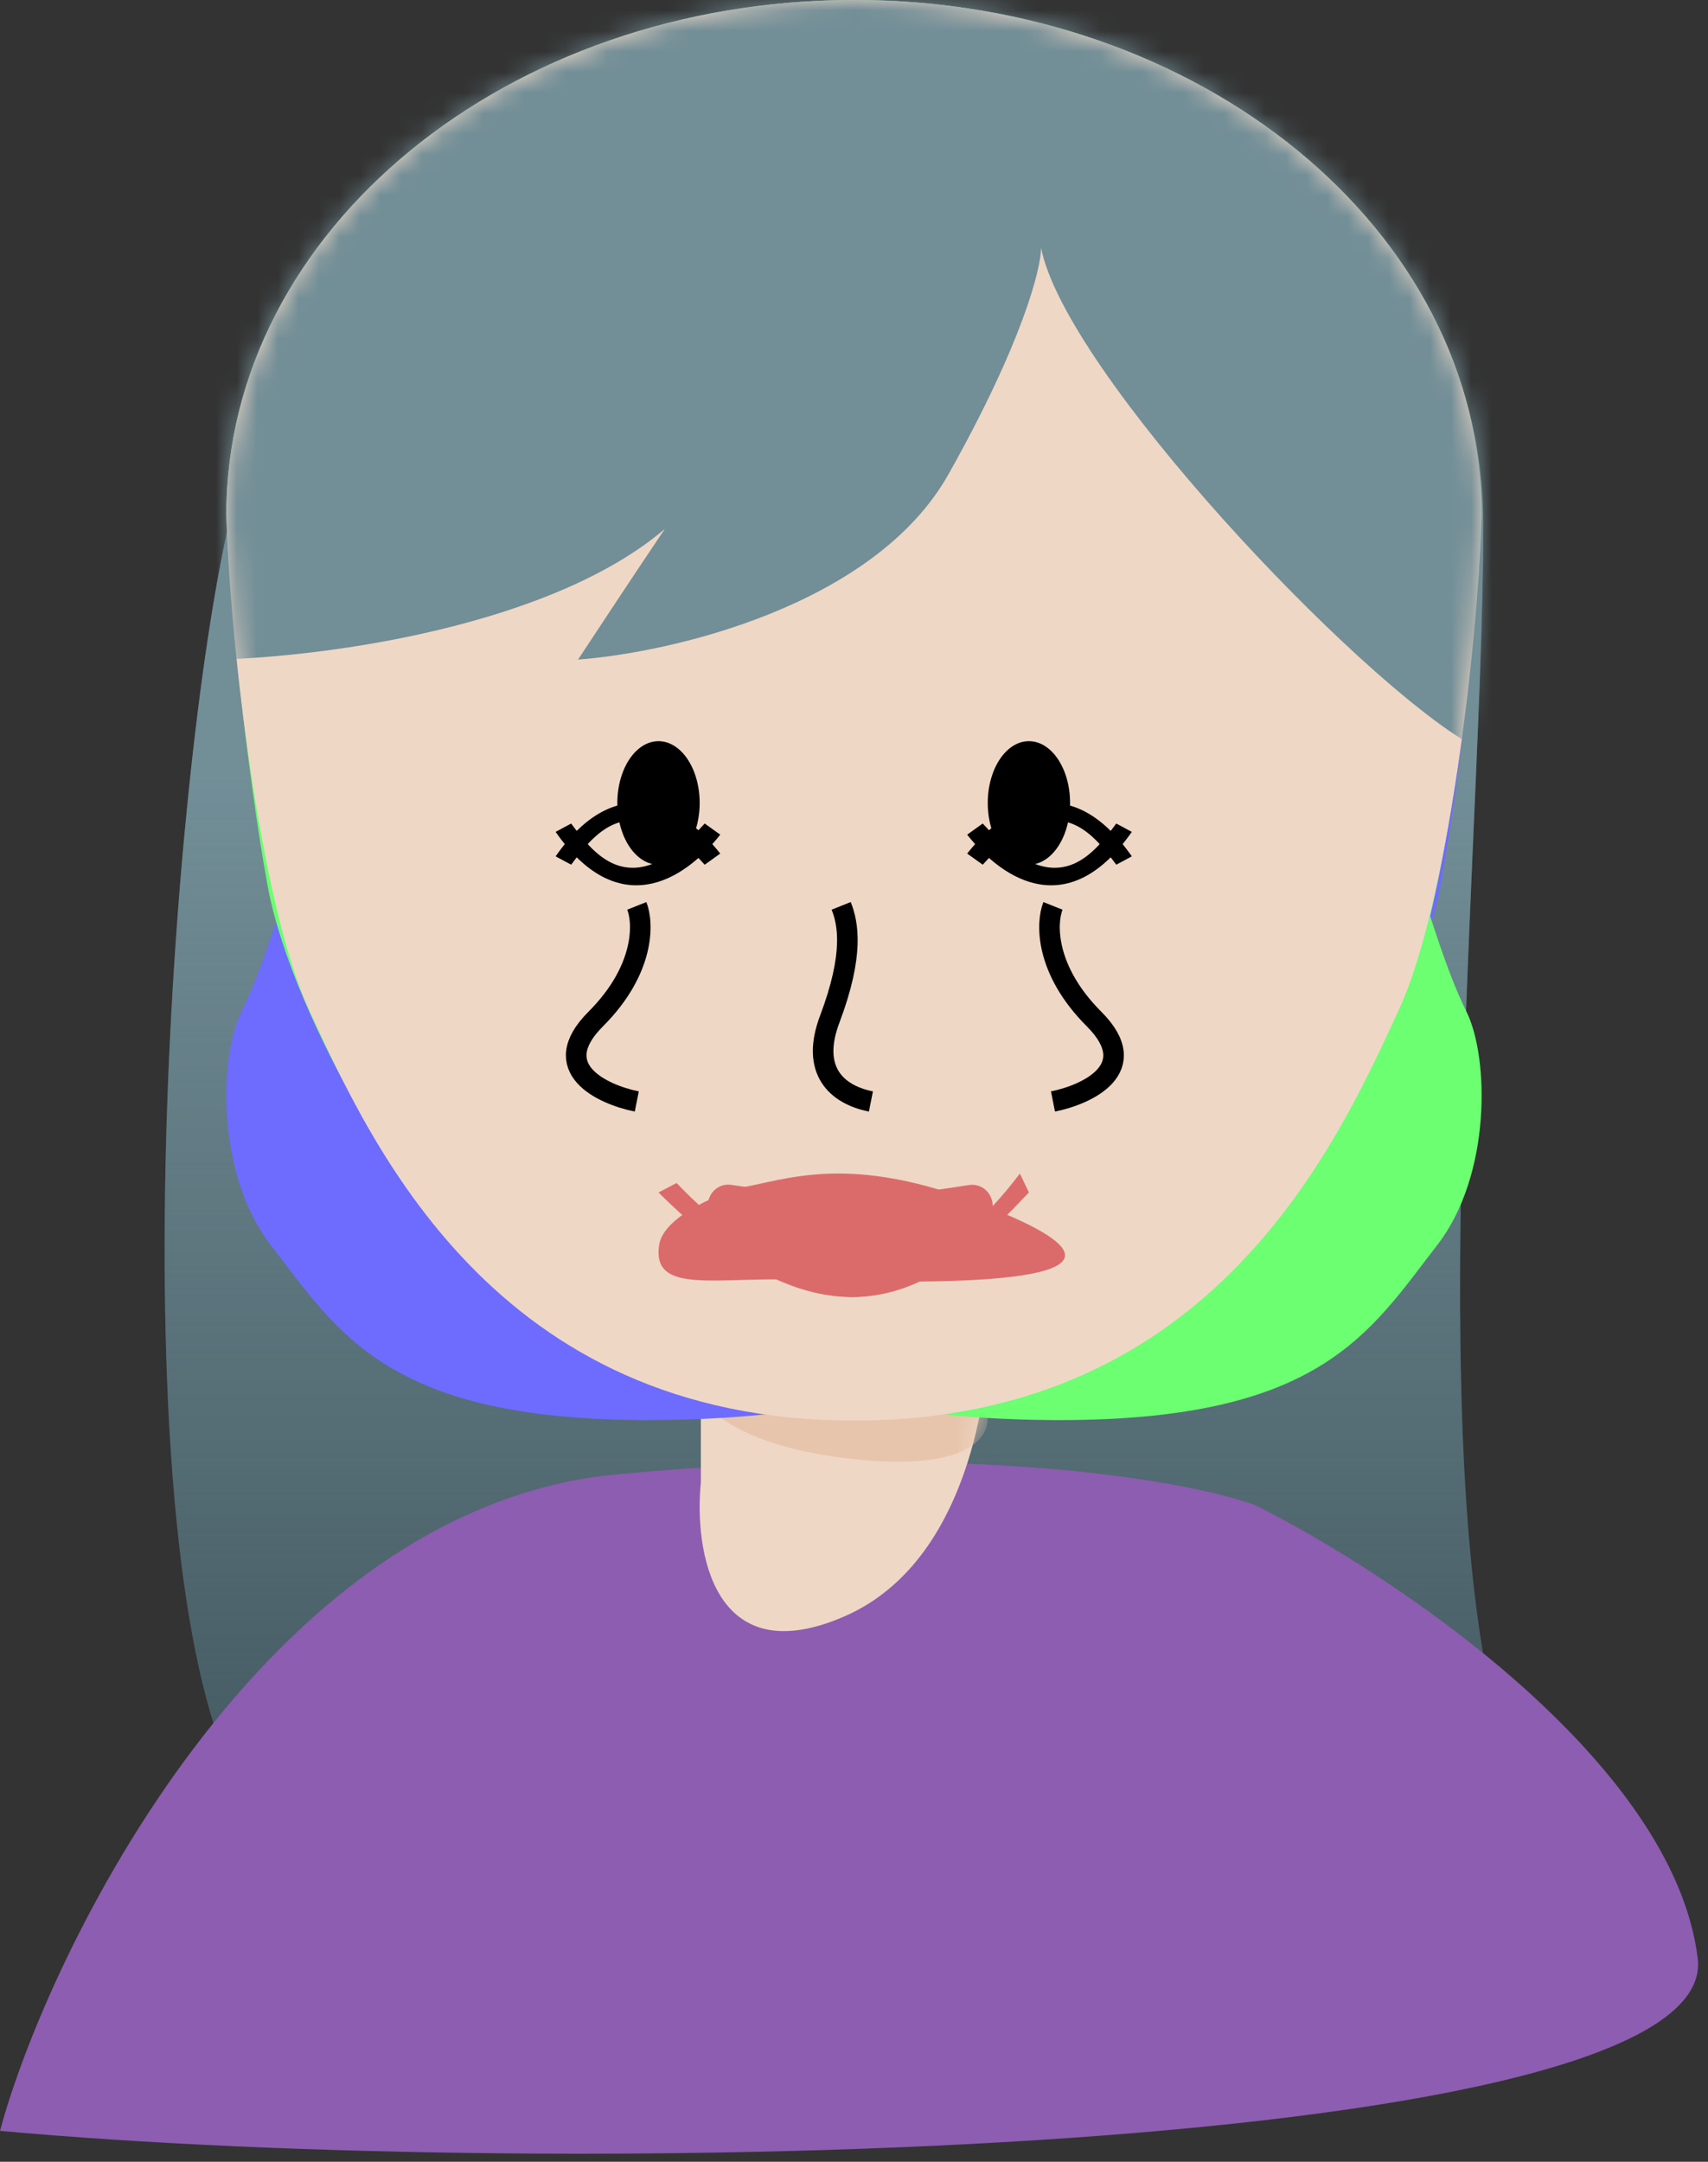 <svg viewBox="0 0 83 105" fill="none" xmlns="http://www.w3.org/2000/svg">
    <rect x="0" y="0" width="83" height="105" fill="#333333" stroke="none"/>
    <path d="M41.605 0C58.436 0 72.08 11.365 72.08 25.385C72.08 43.699 67.599 84.144 76.5 90.5C60.239 78.888 16.422 97.996 11.13 85.772C5.837 73.549 8.247 38.009 11.13 25.385C11.13 11.365 24.774 0 41.605 0Z" fill="#435860"/>
    <path d="M41.605 0C58.436 0 72.08 11.365 72.08 25.385C72.08 43.699 67.599 84.144 76.5 90.5C60.239 78.888 16.422 97.996 11.13 85.772C5.837 73.549 8.247 38.009 11.13 25.385C11.13 11.365 24.774 0 41.605 0Z" fill="url(#paint0_linear)"/>
    <path d="M30 71.608C12.8 73.208 2.333 94.833 0 103.5C27.5 106 83.7 104.708 82.5 95.108C81.3 85.508 67.667 76.441 61 73.108C57.833 71.941 47.2 70.008 30 71.608Z" fill="#8C5DB0"/>
    <path id="neck" d="M41.058 78.5C34.658 81.3 33.725 75.333 34.058 72V62H48.059C48.392 66.333 47.458 75.7 41.058 78.5Z" fill="#EFD7C5"/>
    <mask id="mask0" mask-type="alpha" maskUnits="userSpaceOnUse" x="34" y="62" width="15" height="18">
    <path d="M41.058 78.5C34.658 81.3 33.725 75.333 34.058 72V62H48.059C48.392 66.333 47.458 75.7 41.058 78.5Z" fill="#EFD7C5"/>
    </mask>
    <g mask="url(#mask0)">
    <path d="M40.5 70.747C47.3 71.722 48.292 69.644 47.938 68.483V65H33.062C32.708 66.509 33.7 69.772 40.5 70.747Z" fill="#E7C5AC"/>
    </g>
    <path id="face_left" d="M13.154 60.47C10.518 57.067 10.633 51.354 11.742 49.127C12.321 47.965 12.866 46.467 13.5 44.5C12.101 38.533 11.124 29.722 11 25C11 11.193 24.655 0 41.5 0C58.345 0 72 11.193 72 25C71.897 28.901 70.998 37.567 70 43C69.378 46.387 67.5 50.5 65.5 54C63.517 57.47 57.406 61.888 55.052 63.306C52.344 64.937 44.225 68.977 31.514 68.977C18.803 68.977 16.449 64.723 13.154 60.47Z" fill="#6E6BFF"/>
    <path id="face_right" d="M69.846 60.47C72.482 57.067 72.367 51.354 71.258 49.127C70.679 47.965 70.134 46.467 69.5 44.5C70.899 38.533 71.876 29.722 72 25C72 11.193 58.345 0 41.5 0C24.655 0 11 11.193 11 25C11.103 28.901 12.002 37.567 13 43C13.622 46.387 15.5 50.5 17.5 54C19.483 57.47 25.594 61.888 27.948 63.306C30.656 64.937 38.775 68.977 51.486 68.977C64.197 68.977 66.551 64.723 69.846 60.47Z" fill="#6BFF71"/>
    <path id="face" d="M41.5 0C24.655 0 11 11.193 11 25C11.167 31.333 12.671 43.955 15 49C18 55.5 24 69 41.5 69C59 69 65 55.5 68 49C70.329 43.955 71.833 31.333 72 25C72 11.193 58.345 0 41.5 0Z" fill="#EFD7C5"/>
    <mask id="mask1" mask-type="alpha" maskUnits="userSpaceOnUse" x="11" y="0" width="61" height="69">
    <path d="M41.5 0C24.655 0 11 11.193 11 25C11.167 31.333 12.671 43.955 15 49C18 55.5 24 69 41.5 69C59 69 65 55.5 68 49C70.329 43.955 71.833 31.333 72 25C72 11.193 58.345 0 41.5 0Z" fill="#EFD7C5"/>
    </mask>
    <g mask="url(#mask1)">
    <path d="M32.308 25.69C26.801 30.384 16.011 31.894 10.591 32.036H9.591C9.925 34.536 10.591 40.836 10.591 46.036C10.591 52.536 3.591 53.036 8.591 65.036C13.591 77.036 20.5 79 20.5 82.5C20.5 85.3 18.425 84.536 14.591 87.036C5.425 89.87 -11.209 94.036 -4.409 88.036C4.091 80.536 -0.409 70.036 -0.409 55.036C-0.409 40.036 2.091 18.036 16.091 2.036C27.291 -10.764 35.425 -7.964 38.091 -4.964C40.758 -7.964 49.491 -12.764 63.091 -7.964C80.091 -1.964 85.591 23.036 87.091 32.036L71.5 36.183C65.9 32.983 51.758 18.036 50.591 12.036C50.591 13.036 49.691 16.636 46.091 23.036C42.491 29.436 32.591 31.703 28.091 32.036C29.351 30.12 30.916 27.758 32.308 25.69Z" fill="#728E97"/>
    </g>
    <path id="saliva" d="M46 55.82C47.309 55.502 47.554 55.494 48.273 55C49.262 56.177 49.484 56.683 50.294 57.697C51.304 58.963 51.239 60.645 50.041 61.674C49.767 62.022 49.031 62.091 48.273 61.883C46.998 61.532 47.768 60.631 48.021 58.532C48.244 56.675 46.674 55.959 46 55.82Z" fill="white"/>
    <rect x="46" y="45" width="7" height="16" fill="#EFD7C5"/>
    <path id="nose_left" class="nose2" d="M30.945 44C31.278 44.833 31.345 47.1 28.945 49.5C26.545 51.9 29.278 53.167 30.945 53.5" stroke="black"/>
    <path id="nose_right" class="nose2" d="M51.169 44C50.836 44.833 50.769 47.1 53.169 49.5C55.569 51.9 52.836 53.167 51.169 53.5" stroke="black"/>
    <path id="norm_right" class="eye" d="M52 39C52 40.657 51.105 42 50 42C48.895 42 48 40.657 48 39C48 37.343 48.895 36 50 36C51.105 36 52 37.343 52 39Z" fill="black"/>
    <path id="norm_left" class="eye" d="M30,39a2,3 0 1,0 4,0a2,3 0 1,0 -4,0" fill="black"/>
    <path id="nose_center" class="nose" d="M40.877 44C41.21 44.833 41.521 46.325 40.322 49.5C39.377 52 40.655 53.167 42.322 53.5" stroke="black"/>
    <path id="happy_right" class="happy" d="M54.245 42L55 41.594C51.981 37.267 48.811 39.16 47 41.459L47.755 42C51.257 38.106 53.038 40.377 54.245 42Z" fill="black"/>
    <path id="happy_left" class="happy" d="M27.755 42L27 41.594C30.019 37.267 33.189 39.16 35 41.459L34.245 42C30.743 38.106 28.962 40.377 27.755 42Z" fill="black"/>
    <path id="mouth_center" d="M32.878 57.46L32 57.92C41.219 67.12 46.342 61.754 50 57.92L49.561 57C42.976 65.74 36.39 61.14 32.878 57.46Z" fill="#DB6B6B"/>
    <path id="mouth_happy" class="happy" d="M47.074 57.561C42.266 58.316 40.639 58.313 35.553 57.552C34.551 57.403 33.978 58.665 34.762 59.306C40.782 64.234 42.175 64.231 47.892 59.298C48.652 58.642 48.065 57.406 47.074 57.561Z" fill="#DB6B6B"/>
    <path id="mouth_sleepy" class="sleepy" d="M49.252 59.14C42.052 55.94 38.752 57.14 36.252 57.64C35.368 57.817 32.263 58.967 32.031 60.467C31.688 62.677 34.252 62.14 37.752 62.14C40.252 62.14 58.252 63.14 49.252 59.14Z" fill="#DB6B6B"/>
    <path id="sleepy_right" class="sleepy" d="M54.245 40L55 40.406C51.981 44.733 48.811 42.84 47 40.541L47.755 40C51.257 43.894 53.038 41.623 54.245 40Z" fill="black"/>
    <path id="sleepy_left" class="sleepy" d="M27.755 40L27 40.406C30.019 44.733 33.189 42.84 35 40.541L34.245 40C30.743 43.894 28.962 41.623 27.755 40Z" fill="black"/>
    <path id="hand" class="hand" d="M62.076 144.932L62.364 145.148C63.099 145.699 63.622 146.487 63.844 147.378L64.243 148.97C64.688 150.751 66.288 152 68.123 152H76.5C76.776 152 77 151.776 77 151.5V150V147C77 146.348 77.193 145.71 77.555 145.168L78 144.5L78.616 143.576C78.87 143.195 79.057 142.773 79.168 142.328L79.5 141L79.922 138.888C79.974 138.63 80 138.367 80 138.104V135.331C80 135.111 80.018 134.891 80.054 134.673L80.448 132.31C80.483 132.104 80.533 131.9 80.599 131.702L81 130.5L82 128L83 125L83.381 123.478C83.46 123.16 83.5 122.835 83.5 122.508V121.5V120.354C83.5 120.127 83.41 119.91 83.25 119.75C83.09 119.59 82.873 119.5 82.646 119.5H82.5C82.18 119.5 81.873 119.627 81.646 119.854L81.363 120.137C81.124 120.376 80.944 120.667 80.838 120.987L80.5 122L80 124L79.137 127.45C79.047 127.81 78.862 128.139 78.599 128.401L78.177 128.823C78.064 128.936 77.91 129 77.75 129C77.59 129 77.436 128.936 77.323 128.823L77.25 128.75C77.09 128.59 77 128.373 77 128.146V127.729C77 127.577 77.019 127.425 77.056 127.278L77.5 125.5L78 121.5V118L77.549 114.393C77.516 114.132 77.458 113.874 77.375 113.624L77.162 112.987C77.056 112.667 76.876 112.376 76.637 112.137L76.354 111.854C76.127 111.627 75.82 111.5 75.5 111.5C75.18 111.5 74.873 111.627 74.646 111.854L74.578 111.922C74.219 112.281 74.075 112.801 74.198 113.292L74.411 114.143C74.47 114.38 74.5 114.624 74.5 114.868V116.5V121.508C74.5 121.835 74.46 122.16 74.381 122.478L74 124L73.606 125.577C73.539 125.846 73.358 126.071 73.111 126.195L72.902 126.299C72.662 126.419 72.372 126.372 72.183 126.182C72.066 126.066 72 125.907 72 125.742V124.5V122V117V114.77C72 114.261 71.903 113.757 71.714 113.285L71.087 111.718C71.03 111.574 70.944 111.444 70.834 111.334C70.62 111.12 70.33 111 70.027 111H70C69.68 111 69.373 111.127 69.146 111.354L68.936 111.564C68.653 111.847 68.465 112.213 68.399 112.608L68.054 114.673C68.018 114.891 68 115.111 68 115.331V117.5V120.5V123V126.191C68 126.394 67.953 126.595 67.862 126.776L67.599 127.302C67.538 127.424 67.415 127.5 67.279 127.5C67.115 127.5 66.972 127.388 66.932 127.229L66.5 125.5L65.546 119.302C65.516 119.101 65.5 118.898 65.5 118.694V116.831C65.5 116.611 65.482 116.391 65.446 116.173L65.057 113.843C65.019 113.616 64.948 113.395 64.845 113.189L64.7 112.9C64.57 112.64 64.36 112.43 64.1 112.3C63.722 112.111 63.278 112.111 62.9 112.3L62.5 112.5C61.887 112.806 61.5 113.433 61.5 114.118V117L62 122L62.5 129V130.5V132.293C62.5 132.746 62.32 133.18 62 133.5L61.82 133.68C61.615 133.885 61.337 134 61.047 134C60.703 134 60.378 133.838 60.172 133.562L59 132L57.172 129.258C57.058 129.087 56.967 128.901 56.902 128.706C56.652 127.955 56.035 127.384 55.267 127.192L54.941 127.11C54.653 127.038 54.35 127.05 54.068 127.144C53.43 127.357 53 127.954 53 128.626V129.356C53 129.779 53.104 130.195 53.303 130.568L57 137.5L61.111 143.895C61.368 144.295 61.695 144.646 62.076 144.932Z" fill="#E7C6AF"/>
    <path id="hand" class="hand" d="M63 149L79 149.737L80 177H61.5L63 149Z" fill="#723E9A"/>
    <defs>
    <linearGradient id="paint0_linear" x1="44.032" y1="0" x2="44.032" y2="89.367" gradientUnits="userSpaceOnUse">
    <stop offset="0.422" stop-color="#728E97"/>
    <stop offset="1" stop-color="#728E97" stop-opacity="0"/>
    </linearGradient>
    </defs>
</svg>